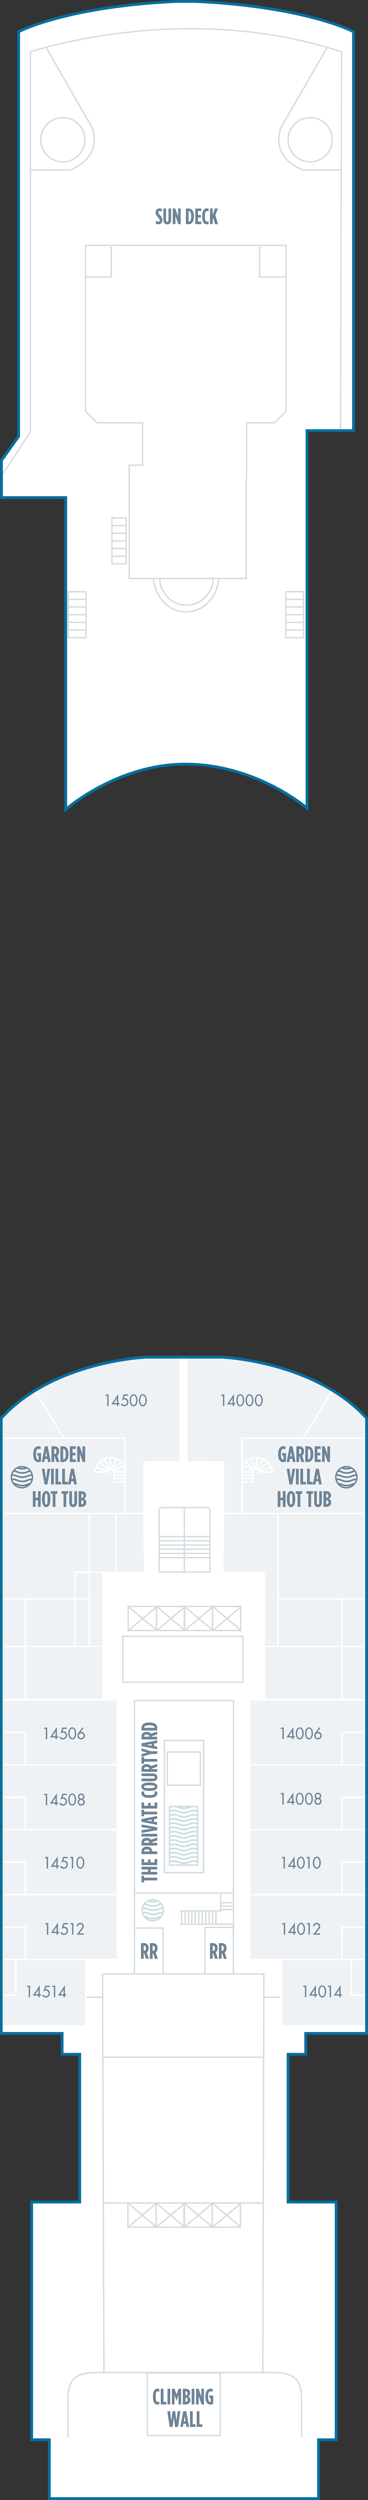 <?xml version="1.0" encoding="utf-8"?>
<!-- Generator: Adobe Illustrator 23.0.4, SVG Export Plug-In . SVG Version: 6.00 Build 0)  -->
<svg version="1.1" id="PEARL_DECK_14" xmlns="http://www.w3.org/2000/svg" xmlns:xlink="http://www.w3.org/1999/xlink" x="0px"
	 y="0px" width="131.447px" height="891px" viewBox="0 0 131.447 891" style="enable-background:new 0 0 131.447 891;"
	 xml:space="preserve">
<rect x="0" y="0" width="131.447" height="891" fill="#333333" stroke="none"/>
<style type="text/css">
	.New_x0020_Cabins_x0020_2019{fill:#EFF2F5;stroke:#FFFFFF;stroke-width:0.5;stroke-miterlimit:10;}
	.New_x0020_Cabins_x0020_2{fill:#EFF2F5;stroke:#FFFFFF;stroke-width:0.5;stroke-miterlimit:10;}
	.New_x0020_Cabins_x0020_3{fill:#EFF2F5;stroke:#FFFFFF;stroke-width:0.5;stroke-miterlimit:10;}
	.st0{fill:#FFFFFF;}
	.st1{fill:none;stroke:#D5DCE0;stroke-width:0.5;}
	.st2{fill:none;stroke:#808285;stroke-width:0.75;stroke-miterlimit:3.864;}
	.st3{fill:#6E8496;}
	.st4{fill:#CCDDE2;}
	.st5{fill:#EFF2F5;stroke:#FFFFFF;stroke-width:0.5;stroke-miterlimit:10;}
	.st6{fill:none;stroke:#076FA0;stroke-miterlimit:10;}
	.st7{fill:none;}
</style>
<g id="PEARL_DECK_14_BOTTOM">
	<path class="st0" d="M61.967,483.702h17.254c0,0,33.196,1.317,51.727,21.758v219.244h-21.752v7.441h-6.297v52.666h17.173v84.721
		h-6.297V890.5h-34.97H52.58H17.61v-20.969h-6.297v-84.721h17.173v-52.666h-6.297v-7.441H0.436V505.46
		c18.531-20.441,51.728-21.758,51.728-21.758H61.967z"/>
	<path class="st0" d="M2.135,177.34h21.351v111.128c0,0,18.779-16.57,43.745-16.128c24.965,0.442,42.419,15.686,42.419,15.686
		V153.478h16.623V11.309c0,0-16.912-9.028-56.84-10.809h-5.932C23.574,2.28,6.662,11.309,6.662,11.309v144.198l-6.132,8.591
		l0.002,13.244L2.135,177.34z"/>
	<path class="st1" d="M121.625,153.109l0.404-134.616c-56.19-18.596-111.17,0-111.17,0v135.425L0.753,169.279"/>
	<path class="st1" d="M16.645,17.211l16.102,27.997c0,0,4.852,10.106-7.681,15.362H10.747"/>
	<path class="st1" d="M30.321,49.8c0,4.354-3.529,7.883-7.883,7.883s-7.883-3.529-7.883-7.883c0-4.354,3.529-7.883,7.883-7.883
		S30.321,45.447,30.321,49.8z"/>
	<path class="st1" d="M116.83,17.005l-16.345,28.203c0,0-4.851,10.106,7.681,15.362h13.893"/>
	<path class="st1" d="M102.911,49.8c0,4.354,3.529,7.883,7.883,7.883c4.354,0,7.884-3.529,7.884-7.883
		c0-4.354-3.529-7.883-7.884-7.883C106.44,41.917,102.911,45.447,102.911,49.8z"/>
	<polyline class="st1" points="87.755,150.681 98.086,150.681 102.178,146.589 102.178,87.456 68.591,87.456 64.12,87.456 
		30.534,87.456 30.534,146.589 34.626,150.681 51.089,150.681 	"/>
	<polyline class="st1" points="92.736,87.865 92.736,98.71 101.943,98.71 	"/>
	<polyline class="st1" points="39.754,87.865 39.754,98.71 30.547,98.71 	"/>
	<polyline class="st1" points="50.909,150.586 50.909,165.795 46.129,165.795 46.129,169.489 	"/>
	<line class="st1" x1="88.081" y1="151.137" x2="88.081" y2="170.234"/>
	<line class="st1" x1="24.258" y1="224.536" x2="30.611" y2="224.536"/>
	<line class="st1" x1="24.258" y1="221.806" x2="30.611" y2="221.806"/>
	<line class="st1" x1="24.258" y1="219.075" x2="30.611" y2="219.075"/>
	<line class="st1" x1="24.258" y1="216.345" x2="30.611" y2="216.345"/>
	<line class="st1" x1="24.258" y1="213.613" x2="30.611" y2="213.613"/>
	<rect x="24.4" y="210.883" class="st1" width="6.313" height="16.384"/>
	<line class="st1" x1="39.879" y1="198.228" x2="45.019" y2="198.228"/>
	<line class="st1" x1="39.879" y1="195.497" x2="45.019" y2="195.497"/>
	<line class="st1" x1="39.879" y1="192.767" x2="45.019" y2="192.767"/>
	<line class="st1" x1="39.879" y1="190.036" x2="45.019" y2="190.036"/>
	<line class="st1" x1="39.879" y1="187.305" x2="45.019" y2="187.305"/>
	<rect x="39.994" y="184.574" class="st1" width="5.107" height="16.384"/>
	<line class="st1" x1="101.951" y1="224.536" x2="108.304" y2="224.536"/>
	<line class="st1" x1="101.951" y1="221.806" x2="108.304" y2="221.806"/>
	<line class="st1" x1="101.951" y1="219.075" x2="108.304" y2="219.075"/>
	<line class="st1" x1="101.951" y1="216.345" x2="108.304" y2="216.345"/>
	<line class="st1" x1="101.951" y1="213.613" x2="108.304" y2="213.613"/>
	<rect x="102.092" y="210.883" class="st1" width="6.313" height="16.384"/>
	<polyline class="st1" points="87.98,170.047 87.98,206.172 46.156,206.172 46.156,167.531 	"/>
	<path class="st1" d="M78.155,206.178c-0.517,6.677-5.545,11.916-11.671,11.916c-6.063,0-11.049-5.129-11.654-11.705"/>
	<path class="st1" d="M57.033,206.163c0.025,0.911,0.15,1.881,0.421,2.887c3.083,7.194,9.044,6.577,9.044,6.577h0.19
		c0,0,5.961,0.617,9.044-6.577c0.312-1.155,0.431-2.263,0.426-3.289"/>
	<rect x="43.875" y="583.17" class="st1" width="42.875" height="16.375"/>
	<rect x="48.025" y="606.085" class="st1" width="35.375" height="68.625"/>
	<rect x="58.719" y="620.273" class="st1" width="14" height="47.125"/>
	<rect x="48.025" y="687.17" class="st1" width="10.25" height="16.375"/>
	<line class="st1" x1="48.025" y1="673.67" x2="48.025" y2="688.42"/>
	<rect x="73.226" y="686.92" class="st1" width="10.125" height="16.625"/>
	<line class="st1" x1="83.402" y1="673.67" x2="83.402" y2="688.42"/>
	<polygon class="st1" points="36.625,703.545 94.25,703.545 93.875,845.549 37.125,845.549 	"/>
	<polyline class="st1" points="78.812,674.795 78.812,681.045 64.125,681.045 	"/>
	<line class="st1" x1="83.375" y1="685.795" x2="64.125" y2="685.795"/>
	<rect x="59.75" y="624.42" class="st1" width="11.812" height="11.813"/>
	<line class="st1" x1="77.125" y1="681.205" x2="77.125" y2="685.517"/>
	<line class="st1" x1="75.9" y1="681.205" x2="75.9" y2="685.517"/>
	<line class="st1" x1="74.675" y1="681.205" x2="74.675" y2="685.517"/>
	<line class="st1" x1="78.736" y1="678.135" x2="83.049" y2="678.135"/>
	<line class="st1" x1="78.736" y1="679.36" x2="83.049" y2="679.36"/>
	<line class="st1" x1="78.736" y1="680.585" x2="83.049" y2="680.585"/>
	<line class="st1" x1="73.45" y1="681.205" x2="73.45" y2="685.517"/>
	<line class="st1" x1="72.225" y1="681.205" x2="72.225" y2="685.517"/>
	<line class="st1" x1="71" y1="681.205" x2="71" y2="685.517"/>
	<line class="st1" x1="69.775" y1="681.142" x2="69.775" y2="685.455"/>
	<line class="st1" x1="68.55" y1="681.142" x2="68.55" y2="685.455"/>
	<line class="st1" x1="67.325" y1="681.142" x2="67.325" y2="685.455"/>
	<line class="st1" x1="66.1" y1="681.142" x2="66.1" y2="685.455"/>
	<line class="st1" x1="64.875" y1="681.142" x2="64.875" y2="685.455"/>
	<polygon class="st1" points="55.883,581.118 55.883,572.53 65.967,572.53 65.967,581.118 55.883,581.118 	"/>
	<polygon class="st1" points="45.799,581.118 45.799,572.53 55.883,572.53 55.883,581.118 45.799,581.118 	"/>
	<polygon class="st1" points="75.921,581.118 75.921,572.53 86.005,572.53 86.005,581.118 75.921,581.118 	"/>
	<polygon class="st1" points="65.837,581.118 65.837,572.53 75.921,572.53 75.921,581.118 65.837,581.118 	"/>
	<path class="st1" d="M74.969,560.247V538.31c0-0.553-0.445-1-0.995-1H57.848c-0.55,0-0.996,0.447-0.996,1v21.937H74.969z"/>
	<polygon class="st1" points="55.762,793.76 55.762,785.172 65.846,785.172 65.846,793.76 55.762,793.76 	"/>
	<polygon class="st1" points="45.678,793.76 45.678,785.172 55.762,785.172 55.762,793.76 45.678,793.76 	"/>
	<polygon class="st1" points="75.801,793.76 75.801,785.172 85.885,785.172 85.885,793.76 75.801,793.76 	"/>
	<polygon class="st1" points="65.717,793.76 65.717,785.172 75.801,785.172 75.801,793.76 65.717,793.76 	"/>
	<line class="st1" x1="36.862" y1="785.154" x2="93.909" y2="785.154"/>
	<line class="st1" x1="36.453" y1="733.192" x2="94.113" y2="733.192"/>
	<line class="st1" x1="65.849" y1="537.688" x2="65.849" y2="560.247"/>
	<line class="st1" x1="66.1" y1="547.636" x2="74.895" y2="547.636"/>
	<line class="st1" x1="66.1" y1="549.134" x2="74.895" y2="549.134"/>
	<line class="st1" x1="66.1" y1="550.633" x2="74.895" y2="550.633"/>
	<line class="st1" x1="66.1" y1="552.131" x2="74.895" y2="552.131"/>
	<line class="st1" x1="66.1" y1="553.63" x2="74.895" y2="553.63"/>
	<line class="st1" x1="66.1" y1="555.128" x2="74.895" y2="555.128"/>
	<line class="st1" x1="56.815" y1="547.636" x2="65.611" y2="547.636"/>
	<line class="st1" x1="56.815" y1="549.134" x2="65.611" y2="549.134"/>
	<line class="st1" x1="56.815" y1="550.633" x2="65.611" y2="550.633"/>
	<line class="st1" x1="56.815" y1="552.131" x2="65.611" y2="552.131"/>
	<line class="st1" x1="56.815" y1="553.63" x2="65.611" y2="553.63"/>
	<line class="st1" x1="56.815" y1="555.128" x2="65.611" y2="555.128"/>
	<line class="st1" x1="94.317" y1="711.827" x2="100.716" y2="711.827"/>
	<line class="st1" x1="30.492" y1="711.827" x2="36.891" y2="711.827"/>
	<path class="st1" d="M94.06,845.554c7.248,0.024,13.654-0.501,13.654,9.164c0,9.585,0,14.019,0,14.019"/>
	<path class="st1" d="M37.929,845.554c-7.248,0.024-13.654-0.501-13.654,9.164c0,9.585,0,14.019,0,14.019"/>
	<rect x="52.638" y="845.689" class="st1" width="26.037" height="22.348"/>
	<line class="st1" x1="56.15" y1="581.008" x2="65.961" y2="572.743"/>
	<line class="st1" x1="65.836" y1="580.899" x2="56.165" y2="572.758"/>
	<line class="st1" x1="46.04" y1="580.993" x2="55.947" y2="572.68"/>
	<line class="st1" x1="55.712" y1="580.836" x2="46.119" y2="572.789"/>
	<line class="st1" x1="76.186" y1="581.008" x2="85.999" y2="572.743"/>
	<line class="st1" x1="85.874" y1="580.899" x2="76.202" y2="572.758"/>
	<line class="st1" x1="66.077" y1="580.993" x2="75.983" y2="572.68"/>
	<line class="st1" x1="75.749" y1="580.836" x2="66.155" y2="572.789"/>
	<line class="st1" x1="56.03" y1="793.651" x2="65.841" y2="785.385"/>
	<line class="st1" x1="65.716" y1="793.542" x2="56.045" y2="785.401"/>
	<line class="st1" x1="45.92" y1="793.635" x2="55.827" y2="785.323"/>
	<line class="st1" x1="55.592" y1="793.479" x2="45.998" y2="785.432"/>
	<line class="st1" x1="76.065" y1="793.651" x2="85.878" y2="785.385"/>
	<line class="st1" x1="85.753" y1="793.542" x2="76.081" y2="785.401"/>
	<line class="st1" x1="65.956" y1="793.635" x2="75.862" y2="785.323"/>
	<line class="st1" x1="75.628" y1="793.479" x2="66.034" y2="785.432"/>
	<path class="st3" d="M55.653,79.712v-1.016c0.344,0.2,0.615,0.312,0.879,0.312c0.28,0,0.52-0.136,0.52-0.479v-0.016
		c0-0.256-0.08-0.448-0.543-0.976c-0.664-0.751-0.936-1.111-0.936-1.791V75.73c0-0.896,0.583-1.463,1.359-1.463
		c0.392,0,0.624,0.056,0.863,0.176v1.016c-0.304-0.176-0.488-0.256-0.744-0.256c-0.272,0-0.503,0.176-0.503,0.479v0.016
		c0,0.264,0.08,0.36,0.543,0.896c0.768,0.887,0.936,1.231,0.936,1.871v0.016c0,0.879-0.616,1.463-1.383,1.463
		C56.261,79.944,55.933,79.848,55.653,79.712z M58.357,78.273v-3.966h0.967v4.062c0,0.504,0.176,0.704,0.424,0.704
		c0.248,0,0.424-0.2,0.424-0.704v-4.062h0.968v3.966c0,1.175-0.592,1.703-1.392,1.703C58.949,79.976,58.357,79.448,58.357,78.273z
		 M61.701,74.307h0.912l0.983,2.83v-2.83h0.952v5.597h-0.864l-1.031-2.966v2.966h-0.952V74.307z M66.396,74.307h0.912
		c1.247,0,1.959,0.903,1.959,2.702v0.192c0,1.799-0.712,2.703-1.959,2.703h-0.912V74.307z M67.412,79.008
		c0.464,0,0.863-0.408,0.863-1.807v-0.192c0-1.399-0.399-1.807-0.863-1.807h-0.04v3.806H67.412z M69.749,74.307h2.143v0.927h-1.167
		v1.391h1.031v0.928h-1.031v1.423h1.191v0.928h-2.167V74.307z M72.213,77.201v-0.192c0-1.967,0.728-2.742,1.639-2.742
		c0.272,0,0.432,0.032,0.64,0.128v1.007c-0.199-0.12-0.359-0.184-0.544-0.184c-0.432,0-0.743,0.384-0.743,1.783v0.208
		c0,1.479,0.312,1.783,0.76,1.783c0.151,0,0.344-0.056,0.544-0.176v0.959c-0.225,0.128-0.44,0.168-0.72,0.168
		C72.893,79.944,72.213,79.152,72.213,77.201z M74.997,74.307h0.975v2.342l0.792-2.342h1.104l-0.943,2.366l0.959,3.23h-1.087
		l-0.608-2.119l-0.216,0.616v1.503h-0.975V74.307z"/>
	<path class="st3" d="M51.48,670.18v0.688h-0.928v-2.351h0.928v0.688h4.669v0.976H51.48z M50.553,668.108v-0.976h2.319v-0.848
		h-2.319v-0.976h5.597v0.976h-2.351v0.848h2.351v0.976H50.553z M50.553,664.732v-2.143h0.928v1.167h1.391v-1.031h0.928v1.031h1.423
		v-1.191h0.927v2.167H50.553z M50.553,660.82v-0.871c0-1.063,0.576-1.807,1.887-1.807h0.016c1.263,0,1.863,0.703,1.935,1.694v0.008
		h1.759v0.976H50.553z M53.487,659.836c-0.024-0.407-0.32-0.72-1-0.72h-0.016c-0.711,0-1.015,0.272-1.015,0.696v0.031h2.031V659.836
		z M50.553,657.741v-1.008c0-1,0.528-1.728,1.783-1.728h0.072c0.728,0,1.191,0.288,1.471,0.656l2.271-0.752v1.04l-1.951,0.631v0.185
		h1.951v0.976H50.553z M53.319,656.717c0-0.424-0.248-0.736-0.903-0.736h-0.064c-0.704,0-0.888,0.336-0.888,0.76v0.024h1.855
		V656.717z M50.553,654.541v-0.976h5.597v0.976H50.553z M50.553,653.252v-0.992l3.646-0.527l-3.646-0.527v-0.96l5.613,1v1.007
		L50.553,653.252z M50.537,649.325v-1.039l5.613-1.063v0.976l-1.111,0.184v0.888l1.111,0.176v0.943L50.537,649.325z M54.159,648.525
		l-1.847,0.296l1.847,0.304V648.525z M51.48,646.645v0.688h-0.928v-2.351h0.928v0.688h4.669v0.976H51.48z M50.553,644.573v-2.144
		h0.928v1.168h1.391v-1.031h0.928v1.031h1.423v-1.191h0.927v2.167H50.553z M53.447,640.756h-0.192c-1.967,0-2.742-0.728-2.742-1.639
		c0-0.272,0.032-0.432,0.128-0.64h1.007c-0.12,0.199-0.184,0.359-0.184,0.543c0,0.433,0.384,0.744,1.783,0.744h0.208
		c1.479,0,1.783-0.312,1.783-0.76c0-0.151-0.056-0.344-0.176-0.544h0.959c0.128,0.225,0.168,0.44,0.168,0.72
		C56.19,640.077,55.398,640.756,53.447,640.756z M53.495,638.268h-0.288c-1.847,0-2.734-0.6-2.734-1.486
		c0-0.888,0.887-1.487,2.734-1.487h0.288c1.847,0,2.735,0.6,2.735,1.487C56.23,637.668,55.342,638.268,53.495,638.268z
		 M53.495,636.286h-0.288c-1.439,0-1.839,0.2-1.839,0.496c0,0.295,0.4,0.495,1.839,0.495h0.288c1.439,0,1.839-0.2,1.839-0.495
		C55.334,636.486,54.935,636.286,53.495,636.286z M54.519,634.829h-3.966v-0.968h4.062c0.504,0,0.704-0.176,0.704-0.424
		s-0.2-0.424-0.704-0.424h-4.062v-0.967h3.966c1.176,0,1.703,0.591,1.703,1.391S55.694,634.829,54.519,634.829z M50.553,631.485
		v-1.008c0-0.999,0.528-1.727,1.783-1.727h0.072c0.728,0,1.191,0.287,1.471,0.655l2.271-0.752v1.04l-1.951,0.632v0.184h1.951v0.976
		H50.553z M53.319,630.461c0-0.424-0.248-0.736-0.903-0.736h-0.064c-0.704,0-0.888,0.336-0.888,0.76v0.024h1.855V630.461z
		 M51.48,627.861v0.688h-0.928v-2.351h0.928v0.688h4.669v0.976H51.48z M53.943,625.117l-3.391,1.04v-1.008l2.095-0.527l-2.095-0.536
		v-0.983l3.391,1.039h2.207v0.976H53.943z M50.537,622.349v-1.039l5.613-1.063v0.976l-1.111,0.184v0.888l1.111,0.176v0.943
		L50.537,622.349z M54.159,621.549l-1.847,0.296l1.847,0.304V621.549z M50.553,619.949v-1.008c0-0.999,0.528-1.727,1.783-1.727
		h0.072c0.728,0,1.191,0.288,1.471,0.655l2.271-0.751v1.039l-1.951,0.632v0.184h1.951v0.976H50.553z M53.319,618.925
		c0-0.424-0.248-0.735-0.903-0.735h-0.064c-0.704,0-0.888,0.336-0.888,0.76v0.023h1.855V618.925z M50.553,616.765v-0.912
		c0-1.247,0.904-1.959,2.703-1.959h0.192c1.799,0,2.703,0.712,2.703,1.959v0.912H50.553z M55.254,615.75
		c0-0.464-0.408-0.863-1.807-0.863h-0.192c-1.399,0-1.807,0.399-1.807,0.863v0.04h3.806V615.75z"/>
	<path class="st3" d="M74.996,692.524h1.008c0.999,0,1.727,0.527,1.727,1.783v0.071c0,0.728-0.287,1.191-0.655,1.472l0.752,2.271
		h-1.04l-0.631-1.951h-0.185v1.951h-0.976V692.524z M76.02,695.291c0.424,0,0.736-0.248,0.736-0.904v-0.063
		c0-0.704-0.336-0.888-0.76-0.888h-0.024v1.855H76.02z M78.181,692.524h1.007c1,0,1.728,0.527,1.728,1.783v0.071
		c0,0.728-0.288,1.191-0.655,1.472l0.751,2.271h-1.039l-0.632-1.951h-0.184v1.951h-0.976V692.524z M79.204,695.291
		c0.424,0,0.735-0.248,0.735-0.904v-0.063c0-0.704-0.336-0.888-0.76-0.888h-0.023v1.855H79.204z"/>
	<path class="st3" d="M50.355,692.524h1.007c1,0,1.727,0.527,1.727,1.783v0.071c0,0.728-0.288,1.191-0.656,1.472l0.751,2.271h-1.039
		l-0.632-1.951h-0.184v1.951h-0.976V692.524z M51.379,695.291c0.424,0,0.735-0.248,0.735-0.904v-0.063
		c0-0.704-0.336-0.888-0.759-0.888h-0.024v1.855H51.379z M53.539,692.524h1.008c1,0,1.727,0.527,1.727,1.783v0.071
		c0,0.728-0.288,1.191-0.656,1.472l0.751,2.271h-1.04l-0.631-1.951h-0.184v1.951h-0.976V692.524z M54.562,695.291
		c0.424,0,0.736-0.248,0.736-0.904v-0.063c0-0.704-0.336-0.888-0.76-0.888h-0.024v1.855H54.562z"/>
	<path class="st3" d="M54.629,854.246v-0.192c0-1.967,0.728-2.742,1.639-2.742c0.271,0,0.432,0.032,0.64,0.128v1.007
		c-0.2-0.119-0.36-0.184-0.544-0.184c-0.432,0-0.744,0.384-0.744,1.783v0.208c0,1.479,0.312,1.783,0.76,1.783
		c0.152,0,0.344-0.057,0.543-0.177v0.96c-0.224,0.128-0.439,0.168-0.719,0.168C55.309,856.988,54.629,856.196,54.629,854.246z
		 M57.413,851.351h0.976v4.669h1.031v0.928h-2.007V851.351z M59.829,851.351h0.976v5.597h-0.976V851.351z M61.396,851.351h0.968
		l0.688,2.047l0.688-2.047h0.968v5.597h-0.936v-3.382l-0.712,2.118h-0.016l-0.712-2.118v3.382h-0.936V851.351z M65.284,851.351
		h0.848c0.943,0,1.823,0.384,1.823,1.423v0.04c0,0.72-0.408,1.071-0.808,1.264c0.472,0.208,0.88,0.535,0.88,1.247v0.072
		c0,0.991-0.768,1.551-1.855,1.551h-0.888V851.351z M66.276,853.702c0.432,0,0.72-0.248,0.72-0.735v-0.017
		c0-0.487-0.288-0.695-0.72-0.695H66.26v1.447H66.276z M66.284,856.044c0.447,0,0.768-0.264,0.768-0.728v-0.04
		c0-0.464-0.32-0.728-0.768-0.728H66.26v1.495H66.284z M68.452,851.351h0.976v5.597h-0.976V851.351z M70.021,851.351h0.911
		l0.983,2.83v-2.83h0.952v5.597h-0.863l-1.032-2.967v2.967h-0.951V851.351z M73.349,854.246v-0.192c0-1.807,0.768-2.742,1.871-2.742
		c0.296,0,0.544,0.063,0.743,0.16v1.015c-0.239-0.144-0.455-0.239-0.711-0.239c-0.561,0-0.912,0.56-0.912,1.767v0.272
		c0,1.463,0.432,1.799,0.832,1.799c0.031,0,0.04,0,0.088-0.008v-1.432h-0.48v-0.871h1.368v2.974c-0.353,0.152-0.64,0.24-1.016,0.24
		C74.156,856.988,73.349,856.196,73.349,854.246z M59.757,859.351h1l0.408,3.43l0.488-3.43h0.903l0.48,3.43l0.416-3.43h0.976
		l-0.848,5.612h-1.023l-0.464-3.317l-0.463,3.317h-1.023L59.757,859.351z M65.46,859.334h1.04l1.063,5.613h-0.976l-0.185-1.111
		h-0.887l-0.177,1.111h-0.943L65.46,859.334z M66.26,862.957l-0.296-1.847l-0.304,1.847H66.26z M67.86,859.351h0.976v4.669h1.031
		v0.928H67.86V859.351z M70.261,859.351h0.976v4.669h1.031v0.928h-2.007V859.351z"/>
	<path class="st4" d="M54.56,676.786c-2.217,0-4.021,1.804-4.021,4.021s1.804,4.021,4.021,4.021s4.021-1.804,4.021-4.021
		S56.778,676.786,54.56,676.786z M53.247,677.259c0.143,0.054,0.3,0.1,0.474,0.139c0.271-0.067,0.549-0.112,0.84-0.112
		c0.31,0,0.604,0.053,0.891,0.128c0.002,0,0.003,0.001,0.005,0.001c-0.226,0.045-0.487,0.075-0.823,0.075c-0.002,0-0.003,0-0.005,0
		c-0.002,0-0.004,0-0.006,0c-0.376,0-0.661-0.037-0.905-0.091c-0.174-0.039-0.331-0.085-0.474-0.139
		C53.244,677.261,53.245,677.26,53.247,677.259z M51.763,678.285c0.106,0.014,0.2,0.032,0.293,0.051
		c0.232-0.235,0.504-0.426,0.794-0.589c-0.045-0.018-0.093-0.036-0.137-0.055c-0.06-0.025-0.121-0.049-0.181-0.072
		c0.005-0.003,0.008-0.007,0.013-0.009c0.068,0.027,0.137,0.054,0.205,0.082c0.038,0.016,0.078,0.031,0.116,0.046
		c0.434,0.179,0.912,0.349,1.784,0.351c0.803-0.003,1.271-0.147,1.68-0.31c0.005,0.003,0.01,0.005,0.016,0.008
		c0.281,0.167,0.539,0.366,0.763,0.602c0.001,0.001,0.001,0.002,0.002,0.003c-0.277,0.071-0.523,0.155-0.743,0.247
		c-0.435,0.181-0.846,0.352-1.687,0.352c-0.002,0-0.004,0-0.006,0s-0.004,0-0.006,0c-0.841,0-1.252-0.171-1.687-0.352
		c-0.271-0.113-0.555-0.225-0.927-0.302c-0.093-0.019-0.188-0.037-0.293-0.051C51.762,678.287,51.763,678.286,51.763,678.285z
		 M51.08,679.744c0.052,0,0.089,0.006,0.138,0.008c0.098-0.308,0.225-0.602,0.398-0.867c-0.089-0.01-0.174-0.022-0.275-0.027
		c0,0,0,0,0,0c0.101,0.005,0.185,0.017,0.275,0.027c0.491,0.056,0.825,0.176,1.149,0.311c0.47,0.196,0.956,0.398,1.916,0.399
		c0.96,0,1.446-0.203,1.917-0.399c0.274-0.114,0.548-0.22,0.918-0.286c0,0,0,0,0,0c0.17,0.264,0.295,0.554,0.39,0.86c0,0,0,0,0,0
		c-0.701,0.048-1.137,0.207-1.535,0.373c-0.435,0.181-0.846,0.352-1.687,0.352c0,0,0,0,0,0s0,0,0,0
		c-0.841,0-1.252-0.171-1.687-0.352c-0.445-0.185-0.918-0.371-1.779-0.391C51.169,679.75,51.132,679.744,51.08,679.744
		C51.08,679.744,51.08,679.744,51.08,679.744z M56.398,683.797c-0.537,0.331-1.162,0.531-1.837,0.531
		c-0.824,0-1.572-0.296-2.172-0.772c-0.147-0.05-0.308-0.093-0.487-0.128c-0.004-0.004-0.008-0.007-0.012-0.01
		c0.178,0.032,0.333,0.074,0.479,0.121c0.152,0.049,0.293,0.104,0.433,0.162c0.468,0.195,0.953,0.396,1.904,0.398
		c0.866-0.002,1.343-0.169,1.775-0.346C56.452,683.77,56.424,683.781,56.398,683.797z M57.899,681.874
		c-0.109,0.341-0.258,0.662-0.459,0.949c0,0,0,0,0,0.001c-0.439,0.075-0.761,0.198-1.063,0.323
		c-0.435,0.181-0.846,0.352-1.687,0.352c-0.001,0-0.001,0-0.002,0s-0.001,0-0.002,0c-0.841,0-1.252-0.171-1.687-0.352
		c-0.359-0.15-0.755-0.292-1.341-0.354c-0.097-0.01-0.188-0.024-0.297-0.029c0,0,0,0,0,0c0.109,0.005,0.199,0.019,0.297,0.029
		c-0.195-0.284-0.335-0.603-0.44-0.938c-0.049-0.001-0.085-0.007-0.137-0.007c0,0,0,0,0,0c0.052,0,0.088,0.006,0.137,0.007
		c0.742,0.019,1.142,0.175,1.55,0.345c0.47,0.196,0.957,0.399,1.918,0.399c0.961,0,1.448-0.203,1.918-0.399
		C56.959,682.051,57.323,681.919,57.899,681.874L57.899,681.874z M58.082,680.807c0,0.155-0.026,0.303-0.046,0.453v0
		c-0.785,0.034-1.24,0.208-1.664,0.385c-0.435,0.181-0.846,0.352-1.687,0.352c0,0,0,0,0,0s0,0,0,0c-0.841,0-1.252-0.171-1.687-0.352
		c-0.47-0.196-0.956-0.398-1.913-0.398c-0.002,0-0.003,0-0.004,0c-0.092,0-0.16,0.01-0.244,0.013v0
		c0.083-0.004,0.152-0.013,0.243-0.013c0,0,0,0,0,0s0,0,0,0c0.002,0,0.003,0,0.004,0c-0.018-0.146-0.044-0.289-0.044-0.44
		c0-0.158,0.026-0.309,0.047-0.462c-0.002,0-0.004,0-0.006,0c0,0,0,0,0,0c0.002,0,0.004,0,0.006,0
		c0.837,0.001,1.247,0.171,1.681,0.352c0.47,0.196,0.957,0.399,1.918,0.399c0.961,0,1.448-0.203,1.918-0.399
		c0.385-0.161,0.77-0.306,1.433-0.339c0.084-0.004,0.156-0.013,0.25-0.013v0c-0.094,0-0.166,0.009-0.25,0.013
		C58.056,680.507,58.082,680.653,58.082,680.807z"/>
	<path class="st4" d="M60.311,643.577v21.375h10.562v-21.375H60.311z M60.811,664.452v-0.674c0.309-0.102,0.672-0.177,1.223-0.177
		c0.841,0,1.252,0.171,1.687,0.352c0.47,0.196,0.957,0.399,1.918,0.399s1.448-0.203,1.918-0.399
		c0.435-0.181,0.846-0.352,1.687-0.352c0.495,0,0.84,0.06,1.129,0.146v0.705H60.811z M69.244,663c-0.961,0-1.448,0.203-1.918,0.399
		c-0.435,0.181-0.846,0.352-1.687,0.352s-1.252-0.171-1.687-0.352c-0.47-0.196-0.957-0.399-1.918-0.399
		c-0.528,0-0.907,0.063-1.223,0.151v-0.876c0.309-0.102,0.672-0.177,1.223-0.177c0.841,0,1.252,0.171,1.687,0.352
		c0.47,0.196,0.957,0.399,1.918,0.399s1.448-0.203,1.918-0.399c0.435-0.181,0.846-0.352,1.687-0.352c0.495,0,0.84,0.06,1.129,0.146
		v0.883C70.076,663.052,69.722,663,69.244,663z M69.244,661.497c-0.961,0-1.448,0.203-1.918,0.399
		c-0.435,0.181-0.846,0.352-1.687,0.352s-1.252-0.171-1.687-0.352c-0.47-0.196-0.957-0.399-1.918-0.399
		c-0.528,0-0.907,0.063-1.223,0.151v-0.876c0.309-0.102,0.672-0.177,1.223-0.177c0.841,0,1.252,0.171,1.687,0.352
		c0.47,0.196,0.957,0.399,1.918,0.399s1.448-0.203,1.918-0.399c0.435-0.181,0.846-0.352,1.687-0.352c0.495,0,0.84,0.06,1.129,0.146
		v0.883C70.076,661.55,69.722,661.497,69.244,661.497z M69.244,659.995c-0.961,0-1.448,0.203-1.918,0.399
		c-0.435,0.181-0.846,0.352-1.687,0.352s-1.252-0.171-1.687-0.352c-0.47-0.196-0.957-0.399-1.918-0.399
		c-0.528,0-0.907,0.063-1.223,0.151v-0.876c0.309-0.102,0.672-0.177,1.223-0.177c0.841,0,1.252,0.171,1.687,0.352
		c0.47,0.196,0.957,0.399,1.918,0.399s1.448-0.203,1.918-0.399c0.435-0.181,0.846-0.352,1.687-0.352c0.495,0,0.84,0.06,1.129,0.146
		v0.883C70.076,660.048,69.722,659.995,69.244,659.995z M69.244,658.493c-0.961,0-1.448,0.203-1.918,0.399
		c-0.435,0.181-0.846,0.352-1.687,0.352s-1.252-0.171-1.687-0.352c-0.47-0.196-0.957-0.399-1.918-0.399
		c-0.528,0-0.907,0.063-1.223,0.151v-0.876c0.309-0.102,0.672-0.177,1.223-0.177c0.841,0,1.252,0.171,1.687,0.352
		c0.47,0.196,0.957,0.399,1.918,0.399s1.448-0.203,1.918-0.399c0.435-0.181,0.846-0.352,1.687-0.352c0.495,0,0.84,0.06,1.129,0.146
		v0.883C70.076,658.545,69.722,658.493,69.244,658.493z M69.244,656.991c-0.961,0-1.448,0.203-1.918,0.399
		c-0.435,0.181-0.846,0.352-1.687,0.352s-1.252-0.171-1.687-0.352c-0.47-0.196-0.957-0.399-1.918-0.399
		c-0.528,0-0.907,0.063-1.223,0.151v-0.876c0.309-0.102,0.672-0.177,1.223-0.177c0.841,0,1.252,0.171,1.687,0.352
		c0.47,0.196,0.957,0.399,1.918,0.399s1.448-0.203,1.918-0.399c0.435-0.181,0.846-0.352,1.687-0.352c0.495,0,0.84,0.06,1.129,0.146
		v0.883C70.076,657.043,69.722,656.991,69.244,656.991z M69.244,655.488c-0.961,0-1.448,0.203-1.918,0.399
		c-0.435,0.181-0.846,0.352-1.687,0.352s-1.252-0.171-1.687-0.352c-0.47-0.196-0.957-0.399-1.918-0.399
		c-0.528,0-0.907,0.063-1.223,0.151v-0.876c0.309-0.102,0.672-0.177,1.223-0.177c0.841,0,1.252,0.171,1.687,0.352
		c0.47,0.196,0.957,0.399,1.918,0.399s1.448-0.203,1.918-0.399c0.435-0.181,0.846-0.352,1.687-0.352c0.495,0,0.84,0.06,1.129,0.146
		v0.883C70.076,655.541,69.722,655.488,69.244,655.488z M69.244,653.986c-0.961,0-1.448,0.203-1.918,0.399
		c-0.435,0.181-0.846,0.352-1.687,0.352s-1.252-0.171-1.687-0.352c-0.47-0.196-0.957-0.399-1.918-0.399
		c-0.528,0-0.907,0.063-1.223,0.151v-0.876c0.309-0.102,0.672-0.177,1.223-0.177c0.841,0,1.252,0.171,1.687,0.352
		c0.47,0.196,0.957,0.399,1.918,0.399s1.448-0.203,1.918-0.399c0.435-0.181,0.846-0.352,1.687-0.352c0.495,0,0.84,0.06,1.129,0.146
		v0.883C70.076,654.039,69.722,653.986,69.244,653.986z M69.244,652.484c-0.961,0-1.448,0.203-1.918,0.399
		c-0.435,0.181-0.846,0.352-1.687,0.352s-1.252-0.171-1.687-0.352c-0.47-0.196-0.957-0.399-1.918-0.399
		c-0.528,0-0.907,0.063-1.223,0.151v-0.876c0.309-0.102,0.672-0.177,1.223-0.177c0.841,0,1.252,0.171,1.687,0.352
		c0.47,0.196,0.957,0.399,1.918,0.399s1.448-0.203,1.918-0.399c0.435-0.181,0.846-0.352,1.687-0.352c0.495,0,0.84,0.06,1.129,0.146
		v0.883C70.076,652.536,69.722,652.484,69.244,652.484z M69.244,650.982c-0.961,0-1.448,0.203-1.918,0.399
		c-0.435,0.181-0.846,0.352-1.687,0.352s-1.252-0.171-1.687-0.352c-0.47-0.196-0.957-0.399-1.918-0.399
		c-0.528,0-0.907,0.063-1.223,0.151v-0.876c0.309-0.102,0.672-0.177,1.223-0.177c0.841,0,1.252,0.171,1.687,0.352
		c0.47,0.196,0.957,0.399,1.918,0.399s1.448-0.203,1.918-0.399c0.435-0.181,0.846-0.352,1.687-0.352c0.495,0,0.84,0.06,1.129,0.146
		v0.883C70.076,651.034,69.722,650.982,69.244,650.982z M69.244,649.48c-0.961,0-1.448,0.203-1.918,0.399
		c-0.435,0.181-0.846,0.352-1.687,0.352s-1.252-0.171-1.687-0.352c-0.47-0.196-0.957-0.399-1.918-0.399
		c-0.528,0-0.907,0.063-1.223,0.151v-0.876c0.309-0.102,0.672-0.177,1.223-0.177c0.841,0,1.252,0.171,1.687,0.352
		c0.47,0.196,0.957,0.399,1.918,0.399s1.448-0.203,1.918-0.399c0.435-0.181,0.846-0.352,1.687-0.352c0.495,0,0.84,0.06,1.129,0.146
		v0.883C70.076,649.532,69.722,649.48,69.244,649.48z M69.244,647.977c-0.961,0-1.448,0.203-1.918,0.399
		c-0.435,0.181-0.846,0.352-1.687,0.352s-1.252-0.171-1.687-0.352c-0.47-0.196-0.957-0.399-1.918-0.399
		c-0.528,0-0.907,0.063-1.223,0.151v-0.876c0.309-0.102,0.672-0.177,1.223-0.177c0.841,0,1.252,0.171,1.687,0.352
		c0.47,0.196,0.957,0.399,1.918,0.399s1.448-0.203,1.918-0.399c0.435-0.181,0.846-0.352,1.687-0.352c0.495,0,0.84,0.06,1.129,0.146
		v0.883C70.076,648.03,69.722,647.977,69.244,647.977z M69.244,646.475c-0.961,0-1.448,0.203-1.918,0.399
		c-0.435,0.181-0.846,0.352-1.687,0.352s-1.252-0.171-1.687-0.352c-0.47-0.196-0.957-0.399-1.918-0.399
		c-0.528,0-0.907,0.063-1.223,0.151v-0.876c0.309-0.102,0.672-0.177,1.223-0.177c0.841,0,1.252,0.171,1.687,0.352
		c0.47,0.196,0.957,0.399,1.918,0.399s1.448-0.203,1.918-0.399c0.435-0.181,0.846-0.352,1.687-0.352c0.495,0,0.84,0.06,1.129,0.146
		v0.883C70.076,646.528,69.722,646.475,69.244,646.475z M69.244,644.973c-0.961,0-1.448,0.203-1.918,0.399
		c-0.435,0.181-0.846,0.352-1.687,0.352s-1.252-0.171-1.687-0.352c-0.47-0.196-0.957-0.399-1.918-0.399
		c-0.528,0-0.907,0.063-1.223,0.151v-0.876c0.285-0.094,0.626-0.161,1.108-0.172h0.211c0.77,0.014,1.174,0.174,1.591,0.347
		c0.47,0.196,0.957,0.399,1.918,0.399s1.448-0.203,1.918-0.399c0.416-0.173,0.821-0.333,1.591-0.347h0.223
		c0.424,0.01,0.74,0.063,1.002,0.141v0.883C70.076,645.025,69.722,644.973,69.244,644.973z M64.524,644.077h2.229
		c-0.288,0.084-0.625,0.145-1.114,0.145S64.812,644.161,64.524,644.077z"/>
</g>
<g id="PEARL_DECK_14_ROOMS">
	<g id="gDeck14Haven3BedroomGardenVillaH1">
		<g id="hDeck14Haven3BedroomGardenVillaH1">
			<g id="g14500">
				<g id="h14500">
					<path id="b14500" class="st5" d="M41.546,560.376h-9.647l-0.012-20.97h9.66V560.376z M0.338,586.802h8.72v-16.96H0.292v35.881
						h8.766v-18.921H0.338z M41.546,539.4h-9.66v0.006h9.66V539.4z M44.64,539.406V539.4h-3.094v0.006H44.64z M31.903,568.192
						l-0.005-7.816h-5.054v9.467h4.725h-4.725v16.96h4.951h-4.951H9.058v18.921h27.781V586.8h-4.936V568.192z M26.845,586.802
						v-16.96H9.058v16.96H26.845z M51.351,483.65c-18.022,1.872-30.621,7.164-38.801,12.081l10.229,16.785L12.55,495.731
						c-8.535,5.131-12.258,9.854-12.258,9.854v64.257h8.766v-0.161v0.161h17.787v-9.467h5.054l-0.012-20.97H0.348h31.539V539.4h9.66
						h3.094v-11.277h-3.832v-3.373c0,0-0.198-1.31-1.27-1.191c-0.115,0-0.219,0.034-0.319,0.08l0.078,0.141l-0.078-0.141
						c-0.517,0.239-0.814,0.976-0.814,0.976h-4.569c0.059-0.586,0.227-1.135,0.448-1.656l-0.103-0.034l0.103,0.034
						c0.564-1.326,1.599-2.392,2.907-2.989l-0.034-0.061l0.034,0.061c0.728-0.332,1.528-0.534,2.38-0.534
						c1.854,0,3.508,0.873,4.502,2.235c0.298,0.315,0.47,0.891,0.567,1.381v-10.471H0.461H44.64v10.471
						c0.094,0.472,0.119,0.864,0.119,0.864l-0.021,4.207H44.64V539.4h6.771l-0.003-0.236v-18.116l13-0.098v-37.002v37.002l0.044,0
						l0.143-37.5L51.351,483.65z M51.408,539.164l0.003,0.236h0.135v-18.25h12.863v-0.201l-13,0.098V539.164z M44.64,539.406h-3.094
						v20.97h-9.647l0.005,7.816V586.8h4.936v-0.198l-0.003-26.15h14.84L51.411,539.4H44.64V539.406z M44.759,523.916
						c0,0-0.025-0.393-0.119-0.864v5.071h0.098L44.759,523.916z M37.191,519.969l2.028,3.669c-0.517,0.239-0.814,0.976-0.814,0.976
						h-4.569c0.059-0.586,0.227-1.135,0.448-1.656l4.183,1.394l-4.183-1.394C34.847,521.631,35.883,520.566,37.191,519.969z
						 M35.609,521.137l3.135,2.778L35.609,521.137z M44.64,523.051v5.071h-3.832v-3.373c0,0-0.198-1.31-1.27-1.191
						c-0.115,0-0.219,0.034-0.319,0.08l-2.028-3.669c0.728-0.332,1.528-0.534,2.38-0.534c1.854,0,3.508,0.873,4.502,2.235
						C44.371,521.985,44.543,522.561,44.64,523.051z M39.34,519.669l0.397,3.85L39.34,519.669z M40.054,523.519l1.389-3.532
						L40.054,523.519z M40.531,523.836l2.699-2.778L40.531,523.836z M44.222,522.448l-3.413,1.627L44.222,522.448z M44.468,524.615
						h-3.651H44.468z M40.816,526.917h3.651H40.816z M40.816,525.686h3.651H40.816z"/>
					<path id="t14500GardenVillaHotTub" class="st3" d="M11.876,518.356v-0.192c0-1.807,0.768-2.742,1.871-2.742
						c0.295,0,0.543,0.063,0.743,0.16v1.015c-0.24-0.144-0.456-0.239-0.711-0.239c-0.56,0-0.912,0.56-0.912,1.767v0.272
						c0,1.463,0.432,1.799,0.832,1.799c0.032,0,0.04,0,0.088-0.008v-1.432h-0.479v-0.871h1.367v2.974
						c-0.352,0.152-0.64,0.24-1.016,0.24C12.684,521.098,11.876,520.306,11.876,518.356z M15.996,515.445h1.039l1.063,5.613h-0.976
						l-0.184-1.111h-0.888l-0.176,1.111h-0.943L15.996,515.445z M16.795,519.067L16.5,517.22l-0.304,1.847H16.795z M18.396,515.461
						h1.007c1,0,1.727,0.527,1.727,1.783v0.071c0,0.728-0.288,1.191-0.656,1.472l0.751,2.271h-1.039l-0.632-1.951h-0.184v1.951
						h-0.975V515.461z M19.42,518.228c0.423,0,0.735-0.248,0.735-0.904v-0.063c0-0.704-0.336-0.888-0.76-0.888h-0.024v1.855H19.42z
						 M21.58,515.461h0.912c1.248,0,1.959,0.903,1.959,2.702v0.192c0,1.799-0.711,2.702-1.959,2.702H21.58V515.461z M22.596,520.163
						c0.464,0,0.863-0.408,0.863-1.807v-0.192c0-1.399-0.399-1.807-0.863-1.807h-0.04v3.806H22.596z M24.932,515.461h2.143v0.928
						h-1.167v1.391h1.031v0.928h-1.031v1.423h1.191v0.928h-2.167V515.461z M27.572,515.461h0.911l0.983,2.83v-2.83h0.952v5.597
						h-0.863l-1.032-2.967v2.967h-0.951V515.461z M14.928,523.461h0.992l0.528,3.646l0.527-3.646h0.959l-1,5.612h-1.007
						L14.928,523.461z M18.248,523.461h0.976v5.597h-0.976V523.461z M19.816,523.461h0.976v4.669h1.032v0.928h-2.007V523.461z
						 M22.216,523.461h0.976v4.669h1.032v0.928h-2.007V523.461z M25.359,523.445h1.04l1.063,5.613h-0.976l-0.184-1.111h-0.888
						l-0.176,1.111h-0.943L25.359,523.445z M26.159,527.067l-0.296-1.847l-0.304,1.847H26.159z M11.728,531.461h0.976v2.318h0.848
						v-2.318h0.976v5.597h-0.976v-2.351h-0.848v2.351h-0.976V531.461z M15.008,534.404v-0.288c0-1.847,0.6-2.734,1.487-2.734
						c0.887,0,1.487,0.888,1.487,2.734v0.288c0,1.847-0.6,2.734-1.487,2.734C15.608,537.138,15.008,536.25,15.008,534.404z
						 M16.991,534.404v-0.288c0-1.439-0.2-1.839-0.496-1.839S16,532.676,16,534.116v0.288c0,1.438,0.2,1.839,0.496,1.839
						S16.991,535.842,16.991,534.404z M18.824,532.389h-0.688v-0.928h2.351v0.928h-0.688v4.669h-0.975V532.389z M22.688,532.389H22
						v-0.928h2.351v0.928h-0.688v4.669h-0.976V532.389z M24.744,535.427v-3.966h0.967v4.062c0,0.504,0.176,0.704,0.424,0.704
						c0.248,0,0.424-0.2,0.424-0.704v-4.062h0.967v3.966c0,1.175-0.591,1.703-1.391,1.703
						C25.336,537.13,24.744,536.602,24.744,535.427z M28.088,531.461h0.848c0.943,0,1.823,0.384,1.823,1.423v0.04
						c0,0.72-0.408,1.071-0.807,1.264c0.472,0.208,0.879,0.535,0.879,1.247v0.072c0,0.991-0.768,1.551-1.855,1.551h-0.888V531.461z
						 M29.08,533.812c0.432,0,0.719-0.248,0.719-0.735v-0.017c0-0.487-0.288-0.695-0.719-0.695h-0.016v1.447H29.08z M29.087,536.155
						c0.448,0,0.768-0.264,0.768-0.728v-0.04c0-0.464-0.32-0.728-0.768-0.728h-0.024v1.495H29.087z"/>
					<path id="p14500" class="st3" d="M7.836,522.453c-2.217,0-4.021,1.804-4.021,4.021s1.804,4.021,4.021,4.021
						s4.021-1.804,4.021-4.021S10.054,522.453,7.836,522.453z M6.523,522.926c0.143,0.054,0.3,0.1,0.474,0.139
						c0.271-0.067,0.549-0.112,0.84-0.112c0.31,0,0.604,0.053,0.891,0.128c0.002,0,0.003,0.001,0.005,0.001
						c-0.226,0.045-0.487,0.075-0.823,0.075c-0.002,0-0.003,0-0.005,0c-0.002,0-0.004,0-0.006,0c-0.376,0-0.661-0.037-0.905-0.091
						c-0.174-0.039-0.331-0.085-0.474-0.139C6.52,522.928,6.521,522.927,6.523,522.926z M5.039,523.952
						c0.106,0.014,0.2,0.032,0.293,0.051c0.232-0.235,0.504-0.426,0.794-0.589c-0.045-0.018-0.093-0.036-0.137-0.055
						c-0.06-0.025-0.121-0.049-0.181-0.072c0.005-0.003,0.008-0.007,0.013-0.009c0.068,0.027,0.137,0.054,0.205,0.082
						c0.038,0.016,0.078,0.031,0.116,0.046c0.434,0.179,0.912,0.349,1.784,0.351c0.803-0.003,1.271-0.147,1.68-0.31
						c0.005,0.003,0.01,0.005,0.016,0.008c0.281,0.167,0.539,0.366,0.763,0.602c0.001,0.001,0.001,0.002,0.002,0.003
						c-0.277,0.071-0.523,0.155-0.743,0.247c-0.435,0.181-0.846,0.352-1.687,0.352c-0.002,0-0.004,0-0.006,0s-0.004,0-0.006,0
						c-0.841,0-1.252-0.171-1.687-0.352c-0.271-0.113-0.555-0.225-0.927-0.302c-0.093-0.019-0.188-0.037-0.293-0.051
						C5.038,523.954,5.039,523.953,5.039,523.952z M4.356,525.411c0.052,0,0.089,0.006,0.138,0.008
						c0.098-0.308,0.225-0.602,0.398-0.867c-0.089-0.01-0.174-0.022-0.275-0.027c0,0,0,0,0,0c0.101,0.005,0.185,0.017,0.275,0.027
						c0.491,0.056,0.825,0.176,1.149,0.311c0.47,0.196,0.956,0.398,1.916,0.399c0.96,0,1.446-0.203,1.917-0.399
						c0.274-0.114,0.548-0.22,0.918-0.286c0,0,0,0,0,0c0.17,0.264,0.295,0.554,0.39,0.86c0,0,0,0,0,0
						c-0.701,0.048-1.137,0.207-1.535,0.373c-0.435,0.181-0.846,0.352-1.687,0.352c0,0,0,0,0,0s0,0,0,0
						c-0.841,0-1.252-0.171-1.687-0.352c-0.445-0.185-0.918-0.371-1.779-0.391C4.445,525.417,4.408,525.411,4.356,525.411
						C4.356,525.411,4.356,525.411,4.356,525.411z M9.674,529.464c-0.537,0.331-1.162,0.531-1.837,0.531
						c-0.824,0-1.572-0.296-2.172-0.772c-0.147-0.05-0.308-0.093-0.487-0.128c-0.004-0.004-0.008-0.007-0.012-0.01
						c0.178,0.032,0.333,0.074,0.479,0.121c0.152,0.049,0.293,0.104,0.433,0.162c0.468,0.195,0.953,0.396,1.904,0.398
						c0.866-0.002,1.343-0.169,1.775-0.346C9.728,529.437,9.7,529.448,9.674,529.464z M11.175,527.541
						c-0.109,0.341-0.258,0.662-0.459,0.949c0,0,0,0,0,0.001c-0.439,0.075-0.761,0.198-1.063,0.323
						c-0.435,0.181-0.846,0.352-1.687,0.352c-0.001,0-0.001,0-0.002,0s-0.001,0-0.002,0c-0.841,0-1.252-0.171-1.687-0.352
						c-0.359-0.15-0.755-0.292-1.341-0.354c-0.097-0.01-0.188-0.024-0.297-0.029c0,0,0,0,0,0c0.109,0.005,0.199,0.019,0.297,0.029
						c-0.195-0.284-0.335-0.603-0.44-0.938c-0.049-0.001-0.085-0.007-0.137-0.007c0,0,0,0,0,0c0.052,0,0.088,0.006,0.137,0.007
						c0.742,0.019,1.142,0.175,1.55,0.345c0.47,0.196,0.957,0.399,1.918,0.399c0.961,0,1.448-0.203,1.918-0.399
						C10.235,527.718,10.599,527.586,11.175,527.541L11.175,527.541z M11.358,526.474c0,0.155-0.026,0.303-0.046,0.453v0
						c-0.785,0.034-1.24,0.208-1.664,0.385c-0.435,0.181-0.846,0.352-1.687,0.352c0,0,0,0,0,0s0,0,0,0
						c-0.841,0-1.252-0.171-1.687-0.352c-0.47-0.196-0.956-0.398-1.913-0.398c-0.002,0-0.003,0-0.004,0
						c-0.092,0-0.16,0.01-0.244,0.013v0c0.083-0.004,0.152-0.013,0.243-0.013c0,0,0,0,0,0s0,0,0,0c0.002,0,0.003,0,0.004,0
						c-0.018-0.146-0.044-0.289-0.044-0.44c0-0.158,0.026-0.309,0.047-0.462c-0.002,0-0.004,0-0.006,0c0,0,0,0,0,0
						c0.002,0,0.004,0,0.006,0c0.837,0.001,1.247,0.171,1.681,0.352c0.47,0.196,0.957,0.399,1.918,0.399
						c0.961,0,1.448-0.203,1.918-0.399c0.385-0.161,0.77-0.306,1.433-0.339c0.084-0.004,0.156-0.013,0.25-0.013v0
						c-0.094,0-0.166,0.009-0.25,0.013C11.332,526.174,11.358,526.32,11.358,526.474z"/>
					<path id="t14500" class="st3" d="M37.594,497.454l0.28-0.472h0.91v4.142h-0.485v-3.67H37.594z M42.706,500.069v0.45h-0.463
						v0.604h-0.484v-0.604h-2.004l2.488-3.713v3.263H42.706z M41.758,498.361h-0.011l-1.142,1.708h1.153V498.361z M44.528,497.454
						l-0.253,0.852l0.286-0.016c0.787,0,1.304,0.687,1.304,1.449c0,0.874-0.668,1.473-1.503,1.473c-0.501,0-1.002-0.27-1.239-0.725
						l0.377-0.363c0.124,0.352,0.539,0.615,0.899,0.615c0.549,0,0.98-0.461,0.98-1.016c0-0.533-0.447-0.983-0.97-0.983
						c-0.286,0-0.582,0.137-0.759,0.368h-0.097l0.625-2.126h1.626v0.472H44.528z M46.301,499.052c0-0.851,0.366-2.158,1.417-2.158
						s1.417,1.308,1.417,2.158c0,0.847-0.372,2.159-1.417,2.159S46.301,499.899,46.301,499.052z M46.786,499.047
						c0,0.571,0.205,1.703,0.932,1.703c0.728,0,0.932-1.132,0.932-1.703s-0.205-1.714-0.932-1.714
						C46.99,497.333,46.786,498.476,46.786,499.047z M49.609,499.052c0-0.851,0.366-2.158,1.417-2.158s1.417,1.308,1.417,2.158
						c0,0.847-0.372,2.159-1.417,2.159S49.609,499.899,49.609,499.052z M50.094,499.047c0,0.571,0.205,1.703,0.932,1.703
						s0.932-1.132,0.932-1.703s-0.205-1.714-0.932-1.714S50.094,498.476,50.094,499.047z"/>
				</g>
			</g>
			<g id="g14000">
				<g id="h14000">
					<path id="b14000" class="st5" d="M86.517,539.406V539.4h12.845v0.006H86.517z M99.361,539.406H86.517V539.4h-6.682
						l-0.265,21.052h14.84l-0.003,26.15v0.2h4.954V539.406z M99.361,586.802h-4.954v18.921h27.691v-18.921H99.361z M118.631,495.692
						l-10.254,16.824L118.631,495.692c-8.182-4.906-20.76-10.175-38.734-12.042l-13.245-0.201l0,0.1l13.488,0.189l-13.488-0.189
						l0.141,37.4l13.045,0.099v18.116l-0.003,0.236h6.682v-11.277h-0.098l-0.021-4.207c0,0,0.025-0.392,0.118-0.863v-10.471h44.292
						H86.517v10.471c0.097-0.49,0.269-1.066,0.567-1.382c0.994-1.362,2.647-2.235,4.502-2.235c0.852,0,1.652,0.202,2.38,0.534
						L94,519.908l-0.034,0.061c1.308,0.597,2.344,1.662,2.907,2.989l0.104-0.035l-0.104,0.035c0.221,0.521,0.388,1.07,0.447,1.656
						h-4.568c0,0-0.298-0.737-0.815-0.976l-0.078,0.141l0.078-0.141c-0.099-0.046-0.203-0.08-0.318-0.08
						c-1.072-0.118-1.271,1.191-1.271,1.191v3.373h-3.832V539.4h12.845v0.006h31.447H99.361v47.396h22.737v-16.96H99.588h22.511
						v-0.161v0.161h8.796h-8.796v16.96h8.72h-8.72v18.921h8.857V505.585C130.955,505.585,127.212,500.838,118.631,495.692z
						 M86.398,523.916l0.021,4.207h0.098v-5.07C86.423,523.523,86.398,523.916,86.398,523.916z M90.349,528.122h-3.832v-5.07
						c0.097-0.49,0.269-1.066,0.567-1.382c0.994-1.362,2.647-2.235,4.502-2.235c0.852,0,1.652,0.202,2.38,0.534l-2.029,3.669
						c-0.099-0.046-0.203-0.08-0.318-0.08c-1.072-0.118-1.271,1.191-1.271,1.191V528.122z M91.816,519.669l-0.397,3.85
						L91.816,519.669z M91.102,523.519l-1.39-3.532L91.102,523.519z M90.626,523.836l-2.698-2.778L90.626,523.836z M86.69,526.917
						h3.65H86.69z M86.69,525.686h3.65H86.69z M86.69,524.615h3.65H86.69z M86.935,522.448l3.412,1.627L86.935,522.448z
						 M91.937,523.638l2.029-3.669c1.308,0.597,2.344,1.662,2.907,2.989l-4.183,1.394l4.183-1.394
						c0.221,0.521,0.388,1.07,0.447,1.656h-4.568C92.752,524.614,92.454,523.877,91.937,523.638z M95.547,521.137l-3.135,2.778
						L95.547,521.137z"/>
					<path id="t1400GardenVillaHotTub" class="st3" d="M99.342,518.356v-0.192c0-1.807,0.768-2.742,1.871-2.742
						c0.296,0,0.544,0.063,0.744,0.16v1.015c-0.24-0.144-0.456-0.239-0.712-0.239c-0.56,0-0.911,0.56-0.911,1.767v0.272
						c0,1.463,0.432,1.799,0.831,1.799c0.032,0,0.04,0,0.088-0.008v-1.432h-0.479v-0.871h1.367v2.974
						c-0.352,0.152-0.64,0.24-1.016,0.24C100.149,521.098,99.342,520.306,99.342,518.356z M103.462,515.445h1.039l1.063,5.613
						h-0.976l-0.184-1.111h-0.888l-0.176,1.111h-0.943L103.462,515.445z M104.262,519.067l-0.296-1.847l-0.305,1.847H104.262z
						 M105.862,515.461h1.007c1,0,1.728,0.527,1.728,1.783v0.071c0,0.728-0.288,1.191-0.655,1.472l0.751,2.271h-1.039l-0.632-1.951
						h-0.184v1.951h-0.976V515.461z M106.886,518.228c0.424,0,0.735-0.248,0.735-0.904v-0.063c0-0.704-0.336-0.888-0.76-0.888
						h-0.023v1.855H106.886z M109.046,515.461h0.912c1.247,0,1.958,0.903,1.958,2.702v0.192c0,1.799-0.711,2.702-1.958,2.702h-0.912
						V515.461z M110.062,520.163c0.464,0,0.863-0.408,0.863-1.807v-0.192c0-1.399-0.399-1.807-0.863-1.807h-0.04v3.806H110.062z
						 M112.398,515.461h2.143v0.928h-1.168v1.391h1.032v0.928h-1.032v1.423h1.191v0.928h-2.166V515.461z M115.038,515.461h0.911
						l0.983,2.83v-2.83h0.952v5.597h-0.864l-1.031-2.967v2.967h-0.951V515.461z M102.395,523.461h0.991l0.527,3.646l0.528-3.646
						h0.959l-0.999,5.612h-1.008L102.395,523.461z M105.714,523.461h0.976v5.597h-0.976V523.461z M107.282,523.461h0.976v4.669
						h1.031v0.928h-2.007V523.461z M109.682,523.461h0.976v4.669h1.031v0.928h-2.007V523.461z M112.825,523.445h1.04l1.063,5.613
						h-0.976l-0.185-1.111h-0.887l-0.177,1.111h-0.943L112.825,523.445z M113.625,527.067l-0.296-1.847l-0.304,1.847H113.625z
						 M99.194,531.461h0.976v2.318h0.847v-2.318h0.976v5.597h-0.976v-2.351h-0.847v2.351h-0.976V531.461z M102.474,534.404v-0.288
						c0-1.847,0.601-2.734,1.487-2.734c0.888,0,1.487,0.888,1.487,2.734v0.288c0,1.847-0.6,2.734-1.487,2.734
						C103.074,537.138,102.474,536.25,102.474,534.404z M104.457,534.404v-0.288c0-1.439-0.2-1.839-0.496-1.839
						s-0.495,0.399-0.495,1.839v0.288c0,1.438,0.199,1.839,0.495,1.839S104.457,535.842,104.457,534.404z M106.29,532.389h-0.688
						v-0.928h2.351v0.928h-0.688v4.669h-0.976V532.389z M110.153,532.389h-0.688v-0.928h2.351v0.928h-0.688v4.669h-0.976V532.389z
						 M112.21,535.427v-3.966h0.968v4.062c0,0.504,0.176,0.704,0.424,0.704c0.247,0,0.424-0.2,0.424-0.704v-4.062h0.967v3.966
						c0,1.175-0.592,1.703-1.391,1.703C112.802,537.13,112.21,536.602,112.21,535.427z M115.554,531.461h0.848
						c0.943,0,1.823,0.384,1.823,1.423v0.04c0,0.72-0.408,1.071-0.808,1.264c0.472,0.208,0.879,0.535,0.879,1.247v0.072
						c0,0.991-0.768,1.551-1.854,1.551h-0.888V531.461z M116.545,533.812c0.432,0,0.72-0.248,0.72-0.735v-0.017
						c0-0.487-0.288-0.695-0.72-0.695h-0.016v1.447H116.545z M116.554,536.155c0.447,0,0.768-0.264,0.768-0.728v-0.04
						c0-0.464-0.32-0.728-0.768-0.728h-0.024v1.495H116.554z"/>
					<path id="p14000" class="st3" d="M123.727,522.453c-2.217,0-4.021,1.804-4.021,4.021s1.804,4.021,4.021,4.021
						s4.021-1.804,4.021-4.021S125.945,522.453,123.727,522.453z M122.414,522.926c0.143,0.054,0.3,0.1,0.474,0.139
						c0.271-0.067,0.549-0.112,0.84-0.112c0.31,0,0.604,0.053,0.891,0.128c0.002,0,0.003,0.001,0.005,0.001
						c-0.226,0.045-0.487,0.075-0.823,0.075c-0.002,0-0.003,0-0.005,0c-0.002,0-0.004,0-0.006,0c-0.376,0-0.661-0.037-0.905-0.091
						c-0.174-0.039-0.331-0.085-0.474-0.139C122.411,522.928,122.412,522.927,122.414,522.926z M120.93,523.952
						c0.106,0.014,0.2,0.032,0.293,0.051c0.232-0.235,0.504-0.426,0.794-0.589c-0.045-0.018-0.093-0.036-0.137-0.055
						c-0.06-0.025-0.121-0.049-0.181-0.072c0.005-0.003,0.008-0.007,0.013-0.009c0.068,0.027,0.137,0.054,0.205,0.082
						c0.038,0.016,0.078,0.031,0.116,0.046c0.434,0.179,0.912,0.349,1.784,0.351c0.803-0.003,1.271-0.147,1.68-0.31
						c0.005,0.003,0.01,0.005,0.016,0.008c0.281,0.167,0.539,0.366,0.763,0.602c0.001,0.001,0.001,0.002,0.002,0.003
						c-0.277,0.071-0.523,0.155-0.743,0.247c-0.435,0.181-0.846,0.352-1.687,0.352c-0.002,0-0.004,0-0.006,0s-0.004,0-0.006,0
						c-0.841,0-1.252-0.171-1.687-0.352c-0.271-0.113-0.555-0.225-0.927-0.302c-0.093-0.019-0.188-0.037-0.293-0.051
						C120.929,523.954,120.93,523.953,120.93,523.952z M120.247,525.411c0.052,0,0.089,0.006,0.138,0.008
						c0.098-0.308,0.225-0.602,0.398-0.867c-0.089-0.01-0.174-0.022-0.275-0.027c0,0,0,0,0,0c0.101,0.005,0.185,0.017,0.275,0.027
						c0.491,0.056,0.825,0.176,1.149,0.311c0.47,0.196,0.956,0.398,1.916,0.399c0.96,0,1.446-0.203,1.917-0.399
						c0.274-0.114,0.548-0.22,0.918-0.286c0,0,0,0,0,0c0.17,0.264,0.295,0.554,0.39,0.86c0,0,0,0,0,0
						c-0.701,0.048-1.137,0.207-1.535,0.373c-0.435,0.181-0.846,0.352-1.687,0.352c0,0,0,0,0,0s0,0,0,0
						c-0.841,0-1.252-0.171-1.687-0.352c-0.445-0.185-0.918-0.371-1.779-0.391C120.336,525.417,120.299,525.411,120.247,525.411
						C120.247,525.411,120.247,525.411,120.247,525.411z M125.565,529.464c-0.537,0.331-1.162,0.531-1.837,0.531
						c-0.824,0-1.572-0.296-2.172-0.772c-0.147-0.05-0.308-0.093-0.487-0.128c-0.004-0.004-0.008-0.007-0.012-0.01
						c0.178,0.032,0.333,0.074,0.479,0.121c0.152,0.049,0.293,0.104,0.433,0.162c0.468,0.195,0.953,0.396,1.904,0.398
						c0.866-0.002,1.343-0.169,1.775-0.346C125.619,529.437,125.591,529.448,125.565,529.464z M127.066,527.541
						c-0.109,0.341-0.258,0.662-0.459,0.949c0,0,0,0,0,0.001c-0.439,0.075-0.761,0.198-1.063,0.323
						c-0.435,0.181-0.846,0.352-1.687,0.352c-0.001,0-0.001,0-0.002,0s-0.001,0-0.002,0c-0.841,0-1.252-0.171-1.687-0.352
						c-0.359-0.15-0.755-0.292-1.341-0.354c-0.097-0.01-0.188-0.024-0.297-0.029c0,0,0,0,0,0c0.109,0.005,0.199,0.019,0.297,0.029
						c-0.195-0.284-0.335-0.603-0.44-0.938c-0.049-0.001-0.085-0.007-0.137-0.007c0,0,0,0,0,0c0.052,0,0.088,0.006,0.137,0.007
						c0.742,0.019,1.142,0.175,1.55,0.345c0.47,0.196,0.957,0.399,1.918,0.399c0.961,0,1.448-0.203,1.918-0.399
						C126.126,527.718,126.49,527.586,127.066,527.541L127.066,527.541z M127.249,526.474c0,0.155-0.026,0.303-0.046,0.453v0
						c-0.785,0.034-1.24,0.208-1.664,0.385c-0.435,0.181-0.846,0.352-1.687,0.352c0,0,0,0,0,0s0,0,0,0
						c-0.841,0-1.252-0.171-1.687-0.352c-0.47-0.196-0.956-0.398-1.913-0.398c-0.002,0-0.003,0-0.004,0
						c-0.092,0-0.16,0.01-0.244,0.013v0c0.083-0.004,0.152-0.013,0.243-0.013c0,0,0,0,0,0s0,0,0,0c0.002,0,0.003,0,0.004,0
						c-0.018-0.146-0.044-0.289-0.044-0.44c0-0.158,0.026-0.309,0.047-0.462c-0.002,0-0.004,0-0.006,0c0,0,0,0,0,0
						c0.002,0,0.004,0,0.006,0c0.837,0.001,1.247,0.171,1.681,0.352c0.47,0.196,0.957,0.399,1.918,0.399
						c0.961,0,1.448-0.203,1.918-0.399c0.385-0.161,0.77-0.306,1.433-0.339c0.084-0.004,0.156-0.013,0.25-0.013v0
						c-0.094,0-0.166,0.009-0.25,0.013C127.223,526.174,127.249,526.32,127.249,526.474z"/>
					<path id="t14000" class="st3" d="M78.929,497.454l0.28-0.472h0.91v4.142h-0.485v-3.67H78.929z M84.041,500.069v0.45h-0.463
						v0.604h-0.485v-0.604h-2.004l2.489-3.713v3.263H84.041z M83.093,498.361h-0.011l-1.142,1.708h1.152V498.361z M84.401,499.052
						c0-0.851,0.366-2.158,1.417-2.158c1.05,0,1.417,1.308,1.417,2.158c0,0.847-0.372,2.159-1.417,2.159
						S84.401,499.899,84.401,499.052z M84.887,499.047c0,0.571,0.204,1.703,0.932,1.703s0.932-1.132,0.932-1.703
						s-0.204-1.714-0.932-1.714S84.887,498.476,84.887,499.047z M87.71,499.052c0-0.851,0.366-2.158,1.417-2.158
						c1.05,0,1.416,1.308,1.416,2.158c0,0.847-0.371,2.159-1.416,2.159S87.71,499.899,87.71,499.052z M88.194,499.047
						c0,0.571,0.205,1.703,0.933,1.703c0.727,0,0.932-1.132,0.932-1.703s-0.205-1.714-0.932-1.714
						C88.399,497.333,88.194,498.476,88.194,499.047z M91.019,499.052c0-0.851,0.366-2.158,1.416-2.158
						c1.051,0,1.417,1.308,1.417,2.158c0,0.847-0.372,2.159-1.417,2.159S91.019,499.899,91.019,499.052z M91.503,499.047
						c0,0.571,0.205,1.703,0.932,1.703c0.728,0,0.933-1.132,0.933-1.703s-0.205-1.714-0.933-1.714
						C91.708,497.333,91.503,498.476,91.503,499.047z"/>
				</g>
			</g>
		</g>
	</g>
	<g id="gDeck14HavenCourtyardPenthouseBalconyH5">
		<g id="hDeck14HavenCourtyardPenthouseBalconyH5">
			<g id="g14514">
				<g id="h14514">
					<path id="b14514" class="st5" d="M30.631,698.382v23.681H0.425v-11.005h5.218v-12.676H30.631z M5.643,698.382H0.425v12.676
						h5.218V698.382z"/>
					<path id="t14514" class="st3" d="M9.557,708.157l0.28-0.472h0.91v4.142h-0.484v-3.67H9.557z M14.669,710.772v0.45h-0.463v0.604
						h-0.485v-0.604h-2.003l2.488-3.713v3.263H14.669z M13.721,709.064H13.71l-1.142,1.708h1.152V709.064z M16.491,708.157
						l-0.253,0.852l0.286-0.016c0.786,0,1.303,0.687,1.303,1.449c0,0.874-0.668,1.473-1.503,1.473c-0.5,0-1.001-0.27-1.239-0.725
						l0.377-0.363c0.124,0.352,0.539,0.615,0.9,0.615c0.549,0,0.98-0.461,0.98-1.016c0-0.533-0.447-0.983-0.969-0.983
						c-0.286,0-0.582,0.137-0.76,0.368h-0.097l0.625-2.126h1.627v0.472H16.491z M18.539,708.157l0.28-0.472h0.91v4.142h-0.485v-3.67
						H18.539z M23.651,710.772v0.45h-0.463v0.604h-0.485v-0.604H20.7l2.489-3.713v3.263H23.651z M22.704,709.064h-0.011
						l-1.142,1.708h1.153V709.064z"/>
				</g>
			</g>
			<g id="g14014">
				<g id="h14014">
					<path id="b14014" class="st5" d="M125.527,711.058h5.218v11.005h-30.207v-23.681h24.988V711.058z M125.527,698.382v12.676
						h5.218v-12.676H125.527z"/>
					<path id="t14014" class="st3" d="M108.207,708.157l0.28-0.472h0.91v4.142h-0.484v-3.67H108.207z M113.319,710.772v0.45h-0.463
						v0.604h-0.484v-0.604h-2.004l2.488-3.713v3.263H113.319z M112.372,709.064h-0.011l-1.143,1.708h1.153V709.064z
						 M113.681,709.755c0-0.851,0.366-2.158,1.416-2.158c1.051,0,1.417,1.308,1.417,2.158c0,0.847-0.372,2.159-1.417,2.159
						S113.681,710.602,113.681,709.755z M114.165,709.75c0,0.571,0.205,1.703,0.932,1.703c0.728,0,0.933-1.132,0.933-1.703
						s-0.205-1.714-0.933-1.714C114.37,708.037,114.165,709.179,114.165,709.75z M117.039,708.157l0.28-0.472h0.91v4.142h-0.484
						v-3.67H117.039z M122.151,710.772v0.45h-0.463v0.604h-0.485v-0.604H119.2l2.488-3.713v3.263H122.151z M121.203,709.064h-0.011
						l-1.142,1.708h1.152V709.064z"/>
				</g>
			</g>
		</g>
	</g>
	<g id="gDeck14Haven2BedroomFamilyVillaBalconyH4">
		<g id="hDeck14Haven2BedroomFamilyVillaBalconyH4">
			<g id="g14006">
				<g id="h14006">
					<path id="b14006" class="st5" d="M130.745,605.815v11.634h-8.632v11.487H89.206v-23.121H130.745z M122.114,628.936h8.632
						v-11.487h-8.632V628.936z"/>
					<path id="t14006" class="st3" d="M100.174,616.174l0.28-0.472h0.91v4.142h-0.484v-3.67H100.174z M105.286,618.79v0.45h-0.463
						v0.604h-0.484v-0.604h-2.004l2.488-3.713v3.263H105.286z M104.339,617.082h-0.011l-1.143,1.708h1.153V617.082z
						 M105.647,617.773c0-0.851,0.366-2.158,1.417-2.158c1.05,0,1.416,1.308,1.416,2.158c0,0.847-0.371,2.159-1.416,2.159
						S105.647,618.62,105.647,617.773z M106.132,617.768c0,0.571,0.205,1.703,0.933,1.703c0.727,0,0.932-1.132,0.932-1.703
						s-0.205-1.714-0.932-1.714C106.337,616.054,106.132,617.197,106.132,617.768z M108.956,617.773
						c0-0.851,0.366-2.158,1.416-2.158c1.051,0,1.417,1.308,1.417,2.158c0,0.847-0.372,2.159-1.417,2.159
						S108.956,618.62,108.956,617.773z M109.44,617.768c0,0.571,0.205,1.703,0.932,1.703c0.728,0,0.932-1.132,0.932-1.703
						s-0.204-1.714-0.932-1.714C109.646,616.054,109.44,617.197,109.44,617.768z M114.411,615.868l-1.082,1.494l0.011,0.011
						c0.118-0.061,0.253-0.099,0.398-0.099c0.668,0,1.174,0.631,1.174,1.296c0,0.758-0.603,1.362-1.341,1.362
						c-0.7,0-1.352-0.594-1.352-1.324c0-0.417,0.204-0.769,0.441-1.093l1.384-1.9L114.411,615.868z M114.428,618.625
						c0-0.517-0.431-0.89-0.862-0.89c-0.441,0-0.861,0.412-0.861,0.862c0,0.478,0.398,0.874,0.861,0.874
						C114.019,619.471,114.428,619.086,114.428,618.625z"/>
				</g>
			</g>
			<g id="g14008">
				<g id="h14008">
					<path id="b14008" class="st5" d="M130.745,628.936v11.634h-8.632v11.487H89.206v-23.121H130.745z M122.114,652.056h8.632
						V640.57h-8.632V652.056z"/>
					<path id="t14008" class="st3" d="M100.158,639.481l0.28-0.473h0.91v4.142h-0.484v-3.669H100.158z M105.271,642.095v0.45h-0.463
						v0.604h-0.484v-0.604h-2.004l2.488-3.713v3.263H105.271z M104.323,640.387h-0.011l-1.143,1.708h1.153V640.387z
						 M105.632,641.079c0-0.852,0.366-2.158,1.417-2.158c1.05,0,1.416,1.307,1.416,2.158c0,0.847-0.371,2.159-1.416,2.159
						S105.632,641.925,105.632,641.079z M106.116,641.074c0,0.571,0.205,1.702,0.933,1.702c0.727,0,0.932-1.131,0.932-1.702
						s-0.205-1.714-0.932-1.714C106.321,639.36,106.116,640.502,106.116,641.074z M108.94,641.079c0-0.852,0.366-2.158,1.416-2.158
						c1.051,0,1.417,1.307,1.417,2.158c0,0.847-0.372,2.159-1.417,2.159S108.94,641.925,108.94,641.079z M109.425,641.074
						c0,0.571,0.205,1.702,0.932,1.702c0.728,0,0.932-1.131,0.932-1.702s-0.204-1.714-0.932-1.714
						C109.63,639.36,109.425,640.502,109.425,641.074z M112.946,641.002c-0.334-0.192-0.533-0.522-0.533-0.929
						c0-0.676,0.517-1.153,1.163-1.153s1.163,0.478,1.163,1.153c0,0.406-0.199,0.736-0.533,0.929
						c0.42,0.148,0.642,0.549,0.642,0.994c0,0.769-0.582,1.241-1.271,1.241s-1.271-0.473-1.271-1.241
						C112.305,641.551,112.525,641.151,112.946,641.002z M112.79,641.997c0,0.417,0.388,0.779,0.786,0.779s0.786-0.362,0.786-0.779
						c0-0.439-0.377-0.78-0.786-0.78S112.79,641.557,112.79,641.997z M112.887,640.074c0,0.329,0.35,0.703,0.689,0.703
						c0.339,0,0.689-0.374,0.689-0.703c0-0.396-0.323-0.714-0.689-0.714S112.887,639.678,112.887,640.074z"/>
				</g>
			</g>
			<g id="g14010">
				<g id="h14010">
					<path id="b14010" class="st5" d="M130.745,652.056v11.634h-8.632v11.487H89.206v-23.121H130.745z M122.114,675.177h8.632
						V663.69h-8.632V675.177z"/>
					<path id="t14010" class="st3" d="M100.57,662.264l0.28-0.472h0.91v4.142h-0.484v-3.67H100.57z M105.683,664.879v0.45h-0.463
						v0.604h-0.484v-0.604h-2.004l2.488-3.713v3.263H105.683z M104.735,663.171h-0.011l-1.143,1.708h1.153V663.171z
						 M106.044,663.863c0-0.851,0.366-2.158,1.417-2.158c1.05,0,1.416,1.308,1.416,2.158c0,0.847-0.371,2.159-1.416,2.159
						S106.044,664.709,106.044,663.863z M106.528,663.858c0,0.571,0.205,1.703,0.933,1.703c0.727,0,0.932-1.132,0.932-1.703
						s-0.205-1.714-0.932-1.714C106.733,662.144,106.528,663.287,106.528,663.858z M109.402,662.264l0.28-0.472h0.91v4.142h-0.484
						v-3.67H109.402z M111.747,663.863c0-0.851,0.366-2.158,1.417-2.158s1.417,1.308,1.417,2.158c0,0.847-0.372,2.159-1.417,2.159
						S111.747,664.709,111.747,663.863z M112.232,663.858c0,0.571,0.204,1.703,0.932,1.703s0.932-1.132,0.932-1.703
						s-0.204-1.714-0.932-1.714S112.232,663.287,112.232,663.858z"/>
				</g>
			</g>
			<g id="g14012">
				<g id="h14012">
					<path id="b14012" class="st5" d="M130.745,675.262v11.634h-8.632v11.487H89.206v-23.121H130.745z M122.114,698.382h8.632
						v-11.487h-8.632V698.382z"/>
					<path id="t14012" class="st3" d="M100.658,685.856l0.279-0.473h0.91v4.142h-0.484v-3.669H100.658z M105.771,688.47v0.45h-0.464
						v0.604h-0.484v-0.604h-2.004l2.488-3.713v3.263H105.771z M104.822,686.762h-0.011l-1.143,1.708h1.153V686.762z
						 M106.131,687.454c0-0.852,0.366-2.158,1.417-2.158c1.05,0,1.416,1.307,1.416,2.158c0,0.847-0.371,2.159-1.416,2.159
						S106.131,688.3,106.131,687.454z M106.615,687.449c0,0.571,0.205,1.702,0.933,1.702c0.727,0,0.932-1.131,0.932-1.702
						s-0.205-1.714-0.932-1.714C106.82,685.735,106.615,686.877,106.615,687.449z M109.489,685.856l0.28-0.473h0.91v4.142h-0.484
						v-3.669H109.489z M114.386,689.052v0.473h-2.623l1.777-2.225c0.167-0.209,0.361-0.467,0.361-0.741
						c0-0.435-0.377-0.791-0.798-0.791c-0.414,0-0.754,0.34-0.78,0.758h-0.507c0.081-0.736,0.55-1.23,1.287-1.23
						c0.689,0,1.282,0.521,1.282,1.241c0,0.308-0.113,0.615-0.302,0.852l-1.336,1.664H114.386z"/>
				</g>
			</g>
			<g id="g14506">
				<g id="h14506">
					<path id="b14506" class="st5" d="M41.966,605.815v23.121H9.058v-11.487H0.426v-11.634H41.966z M0.426,617.449v11.487h8.632
						v-11.487H0.426z"/>
					<path id="t14506" class="st3" d="M15.675,616.174l0.28-0.472h0.91v4.142h-0.485v-3.67H15.675z M20.788,618.79v0.45h-0.463
						v0.604H19.84v-0.604h-2.004l2.488-3.713v3.263H20.788z M19.84,617.082h-0.011l-1.142,1.708h1.153V617.082z M22.609,616.174
						l-0.253,0.852l0.286-0.016c0.787,0,1.304,0.687,1.304,1.449c0,0.874-0.668,1.473-1.503,1.473c-0.501,0-1.002-0.27-1.239-0.725
						l0.377-0.363c0.124,0.352,0.539,0.615,0.899,0.615c0.549,0,0.98-0.461,0.98-1.016c0-0.533-0.447-0.983-0.97-0.983
						c-0.285,0-0.582,0.137-0.759,0.368h-0.097l0.625-2.126h1.626v0.472H22.609z M24.382,617.773c0-0.851,0.366-2.158,1.417-2.158
						c1.051,0,1.417,1.308,1.417,2.158c0,0.847-0.372,2.159-1.417,2.159S24.382,618.62,24.382,617.773z M24.867,617.768
						c0,0.571,0.205,1.703,0.932,1.703c0.728,0,0.932-1.132,0.932-1.703s-0.205-1.714-0.932-1.714
						C25.072,616.054,24.867,617.197,24.867,617.768z M29.838,615.868l-1.083,1.494l0.011,0.011
						c0.119-0.061,0.253-0.099,0.399-0.099c0.668,0,1.174,0.631,1.174,1.296c0,0.758-0.604,1.362-1.341,1.362
						c-0.7,0-1.352-0.594-1.352-1.324c0-0.417,0.205-0.769,0.441-1.093l1.384-1.9L29.838,615.868z M29.854,618.625
						c0-0.517-0.431-0.89-0.862-0.89c-0.442,0-0.862,0.412-0.862,0.862c0,0.478,0.398,0.874,0.862,0.874
						C29.445,619.471,29.854,619.086,29.854,618.625z"/>
				</g>
			</g>
			<g id="g14508">
				<g id="h14508">
					<path id="b14508" class="st5" d="M41.966,628.936v23.121H9.058V640.57H0.426v-11.634H41.966z M0.426,640.57v11.487h8.632
						V640.57H0.426z"/>
					<path id="t14508" class="st3" d="M15.66,639.766l0.28-0.473h0.91v4.142h-0.485v-3.669H15.66z M20.772,642.38v0.45h-0.463v0.604
						h-0.484v-0.604H17.82l2.488-3.713v3.263H20.772z M19.824,640.672h-0.011l-1.142,1.708h1.153V640.672z M22.594,639.766
						l-0.253,0.851l0.286-0.017c0.787,0,1.304,0.688,1.304,1.451c0,0.873-0.668,1.472-1.503,1.472c-0.501,0-1.002-0.27-1.239-0.726
						l0.377-0.362c0.124,0.352,0.539,0.615,0.899,0.615c0.549,0,0.98-0.461,0.98-1.016c0-0.533-0.447-0.983-0.97-0.983
						c-0.286,0-0.582,0.137-0.759,0.368h-0.097l0.625-2.126h1.626v0.473H22.594z M24.367,641.364c0-0.852,0.366-2.158,1.417-2.158
						c1.051,0,1.417,1.307,1.417,2.158c0,0.847-0.372,2.159-1.417,2.159S24.367,642.21,24.367,641.364z M24.852,641.359
						c0,0.571,0.205,1.702,0.932,1.702c0.728,0,0.932-1.131,0.932-1.702s-0.205-1.714-0.932-1.714
						C25.056,639.645,24.852,640.788,24.852,641.359z M28.373,641.288c-0.334-0.192-0.533-0.522-0.533-0.929
						c0-0.676,0.517-1.153,1.164-1.153c0.646,0,1.163,0.478,1.163,1.153c0,0.406-0.199,0.736-0.533,0.929
						c0.42,0.148,0.641,0.549,0.641,0.994c0,0.769-0.582,1.241-1.271,1.241s-1.271-0.473-1.271-1.241
						C27.731,641.836,27.953,641.436,28.373,641.288z M28.216,642.282c0,0.417,0.388,0.779,0.787,0.779
						c0.398,0,0.786-0.362,0.786-0.779c0-0.439-0.377-0.78-0.786-0.78C28.593,641.501,28.216,641.842,28.216,642.282z
						 M28.313,640.359c0,0.329,0.35,0.703,0.689,0.703s0.689-0.374,0.689-0.703c0-0.396-0.323-0.714-0.689-0.714
						S28.313,639.963,28.313,640.359z"/>
				</g>
			</g>
			<g id="g14510">
				<g id="h14510">
					<path id="b14510" class="st5" d="M41.966,652.056v23.121H9.058V663.69H0.426v-11.634H41.966z M0.426,663.69v11.487h8.632
						V663.69H0.426z"/>
					<path id="t14510" class="st3" d="M15.959,662.264l0.28-0.472h0.911v4.142h-0.485v-3.67H15.959z M21.072,664.879v0.45h-0.463
						v0.604h-0.485v-0.604H18.12l2.488-3.713v3.263H21.072z M20.124,663.171h-0.011l-1.142,1.708h1.152V663.171z M22.894,662.264
						l-0.253,0.852l0.286-0.016c0.786,0,1.303,0.687,1.303,1.449c0,0.874-0.668,1.473-1.502,1.473c-0.501,0-1.002-0.27-1.239-0.725
						l0.377-0.363c0.124,0.352,0.539,0.615,0.899,0.615c0.549,0,0.98-0.461,0.98-1.016c0-0.533-0.447-0.983-0.97-0.983
						c-0.286,0-0.582,0.137-0.76,0.368h-0.097l0.625-2.126h1.626v0.472H22.894z M24.941,662.264l0.28-0.472h0.91v4.142h-0.485v-3.67
						H24.941z M27.287,663.863c0-0.851,0.366-2.158,1.417-2.158s1.417,1.308,1.417,2.158c0,0.847-0.372,2.159-1.417,2.159
						S27.287,664.709,27.287,663.863z M27.771,663.858c0,0.571,0.205,1.703,0.932,1.703s0.932-1.132,0.932-1.703
						s-0.205-1.714-0.932-1.714S27.771,663.287,27.771,663.858z"/>
				</g>
			</g>
			<g id="g14512">
				<g id="h14512">
					<path id="b14512" class="st5" d="M41.966,675.262v23.121H9.058v-11.487H0.426v-11.634H41.966z M0.426,686.896v11.487h8.632
						v-11.487H0.426z"/>
					<path id="t14512" class="st3" d="M16.046,685.856l0.28-0.473h0.91v4.142h-0.485v-3.669H16.046z M21.159,688.47v0.45h-0.463
						v0.604h-0.484v-0.604h-2.004l2.488-3.713v3.263H21.159z M20.211,686.762H20.2l-1.142,1.708h1.153V686.762z M22.98,685.856
						l-0.253,0.851l0.286-0.017c0.787,0,1.304,0.688,1.304,1.451c0,0.873-0.668,1.472-1.503,1.472c-0.501,0-1.002-0.27-1.239-0.726
						l0.377-0.362c0.124,0.352,0.539,0.615,0.899,0.615c0.549,0,0.98-0.461,0.98-1.016c0-0.533-0.447-0.983-0.97-0.983
						c-0.285,0-0.582,0.137-0.759,0.368h-0.097l0.625-2.126h1.626v0.473H22.98z M25.029,685.856l0.28-0.473h0.91v4.142h-0.484
						v-3.669H25.029z M29.925,689.052v0.473h-2.623l1.777-2.225c0.167-0.209,0.361-0.467,0.361-0.741
						c0-0.435-0.377-0.791-0.797-0.791c-0.415,0-0.754,0.34-0.781,0.758h-0.506c0.081-0.736,0.55-1.23,1.288-1.23
						c0.689,0,1.282,0.521,1.282,1.241c0,0.308-0.113,0.615-0.302,0.852l-1.335,1.664H29.925z"/>
				</g>
			</g>
		</g>
	</g>
</g>
<g id="PEARL_DECK_14_TOP">
	<path class="st6" d="M2.135,177.34h21.351v111.128c0,0,18.779-16.57,43.745-16.128c24.965,0.442,42.419,15.686,42.419,15.686
		V153.478h16.623V11.309c0,0-16.912-9.028-56.84-10.809h-5.932C23.574,2.28,6.662,11.309,6.662,11.309v144.198l-6.132,8.591
		l0.002,13.244L2.135,177.34z"/>
	<path class="st6" d="M61.967,483.702h17.254c0,0,33.196,1.317,51.727,21.758v219.244h-21.752v7.441h-6.297v52.666h17.173v84.721
		h-6.297V890.5h-34.97H52.58H17.61v-20.969h-6.297v-84.721h17.173v-52.666h-6.297v-7.441H0.436V505.46
		c18.531-20.441,51.728-21.758,51.728-21.758H61.967z"/>
	<g id="gDeck14Locations">
		<rect id="_x31_4Aft" y="588.636" class="st7" width="131.447" height="302.365"/>
		<rect id="_x31_4Middle" y="289.686" class="st7" width="131.447" height="298.95"/>
		<rect id="_x31_4Forward" y="0.5" class="st7" width="131.447" height="289.186"/>
	</g>
</g>
</svg>
